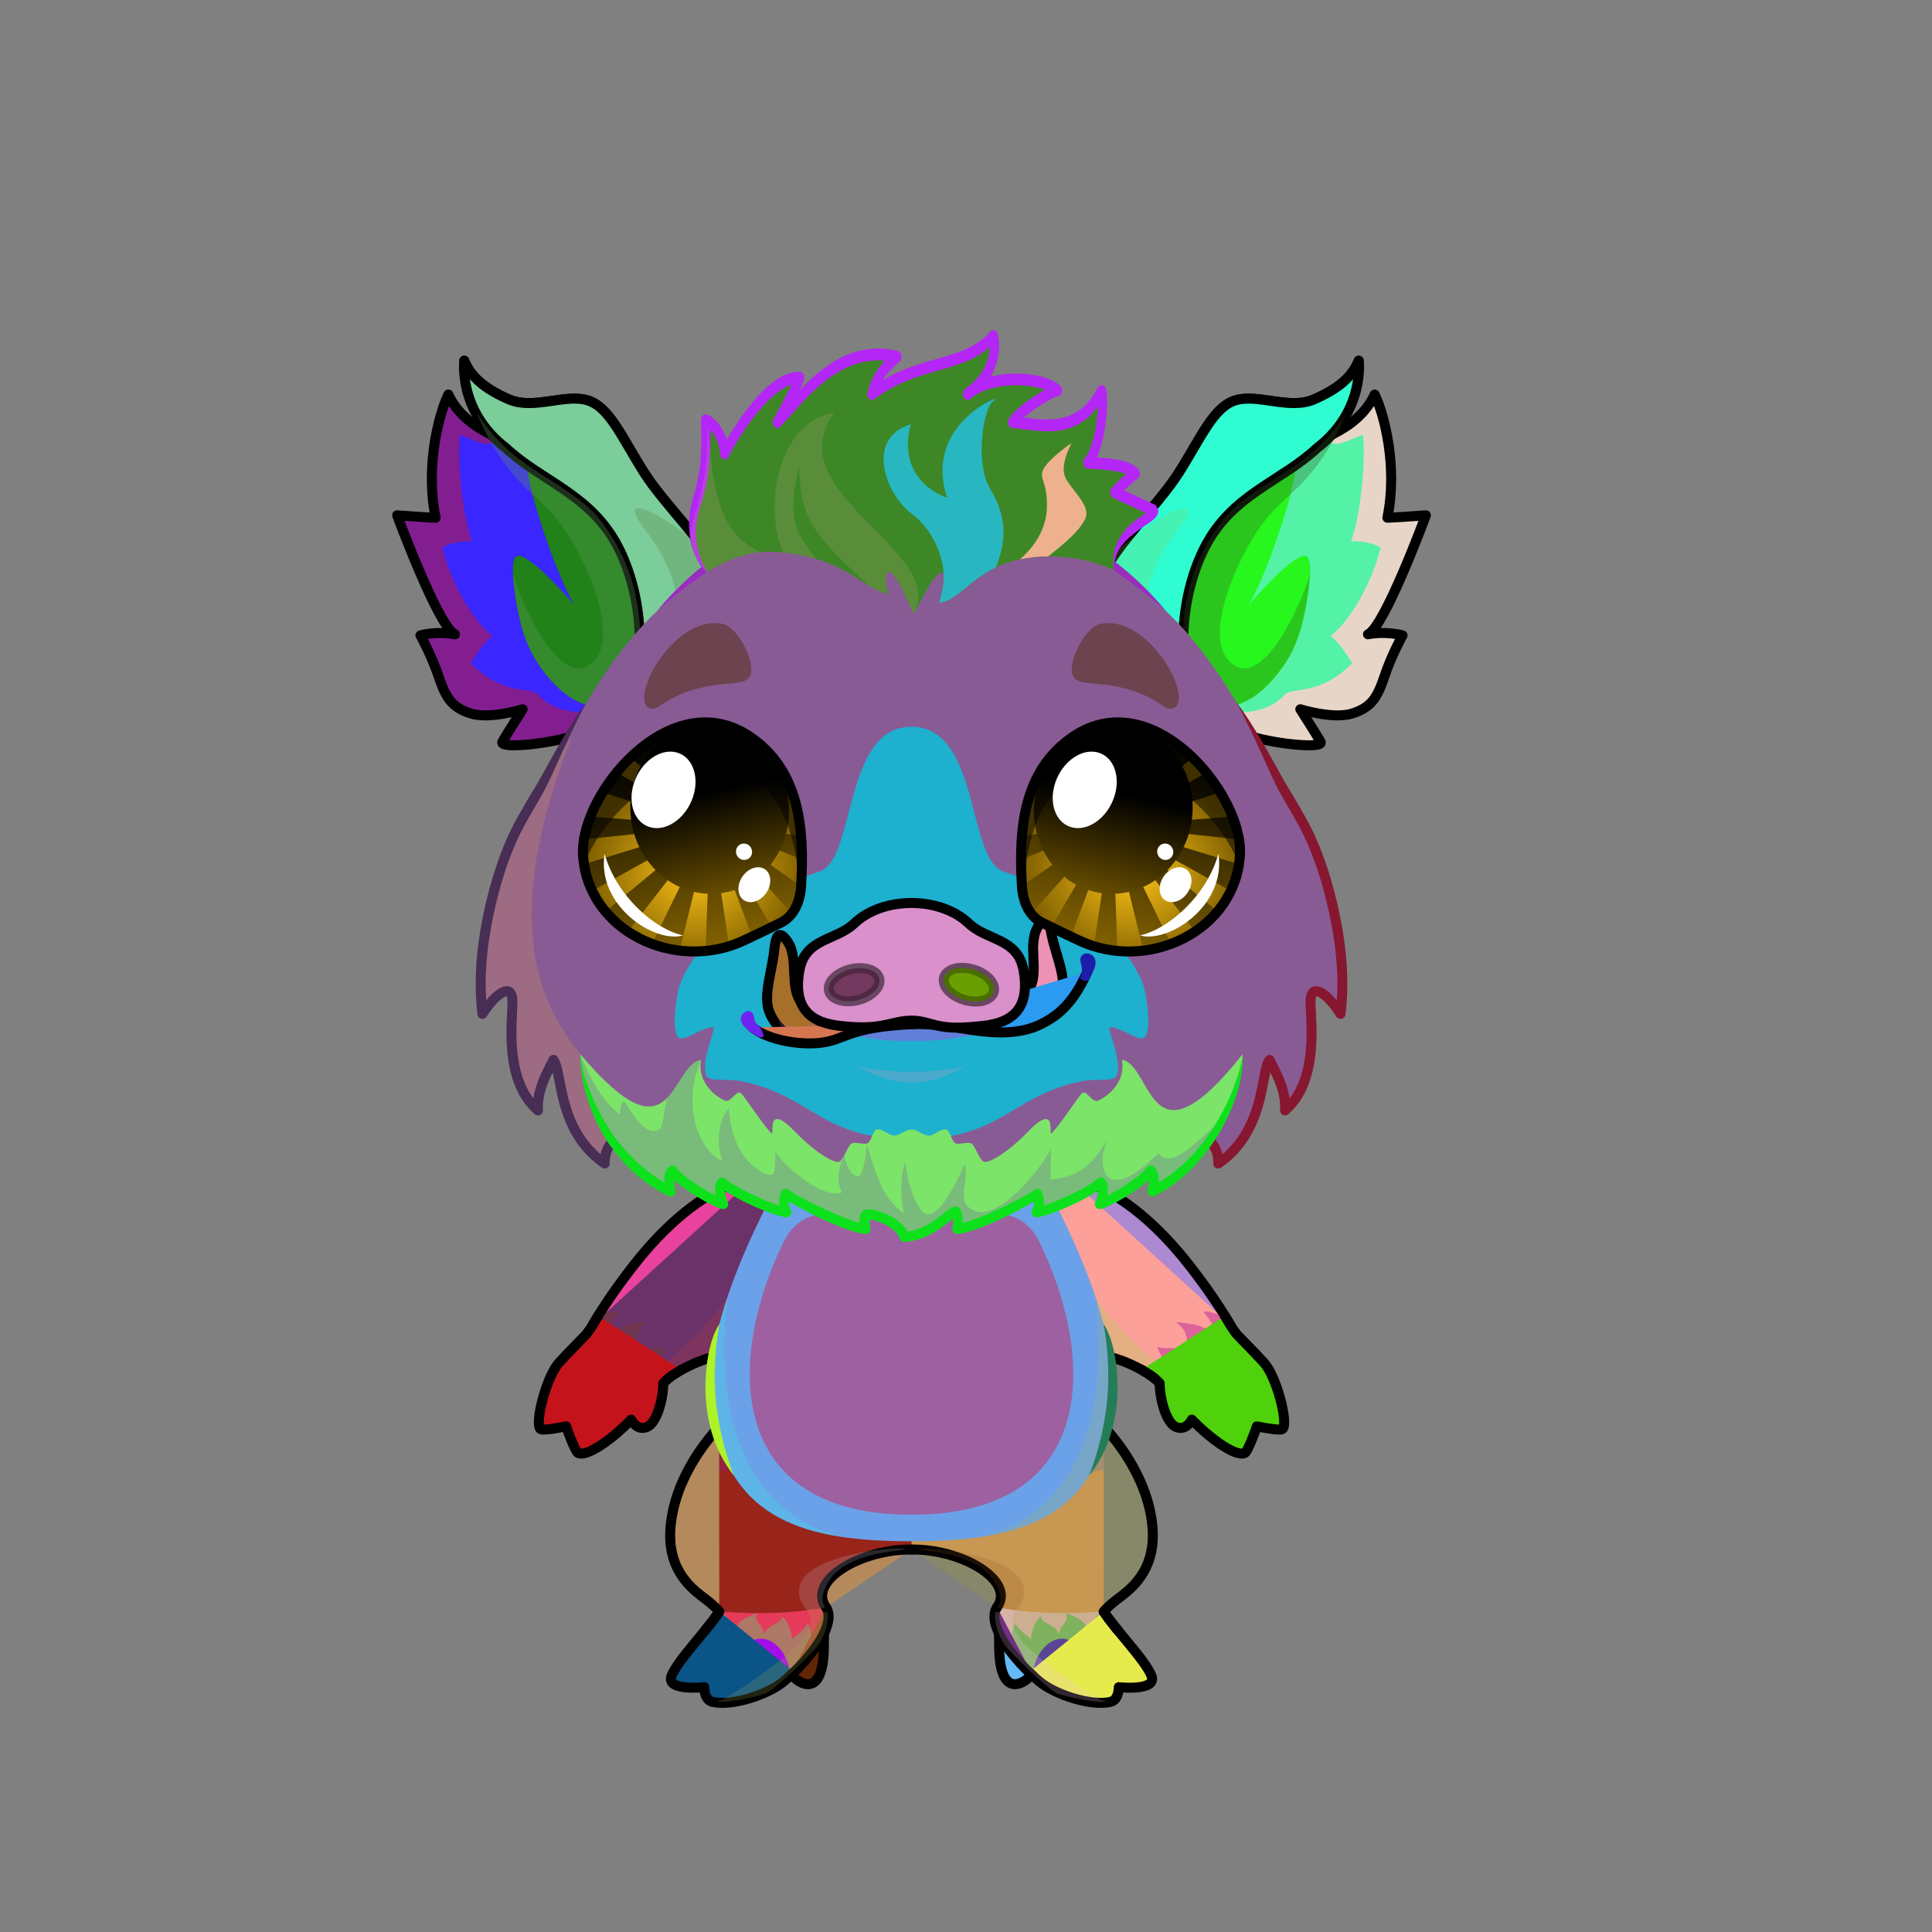 <svg xmlns="http://www.w3.org/2000/svg" xmlns:xlink="http://www.w3.org/1999/xlink" style="shape-rendering:geometricPrecision; text-rendering:geometricPrecision; image-rendering:optimizeQuality; fill-rule:evenodd; clip-rule:evenodd" version="1.1" viewBox="0 0 29000 29000" xml:space="preserve"><rect x="0" y="0" width="29000" height="29000" fill="#808080" stroke="none"/><defs><style type="text/css">.HairBack-Pig0fil0 {fill:none}
.Tail-Pig0fil0 {fill:none}
.RightFoot-Pig11fil37 {fill:#fffafb}
.RightFoot-Pig11fil51 {fill:black;fill-opacity:0.4}
.RightFoot-Pig11fil49 {fill:url(#RightFoot-Pig11id140)}
.RightFoot-Pig11fil50 {fill:url(#RightFoot-Pig11id223)}
.RightFoot-Pig11fil40 {fill:black}
.RightFoot-Pig11fil10 {fill:black;fill-opacity:0.2}
.RightFoot-Pig11fil0 {fill:none}
.RightFoot-Pig11str2 {stroke:black;stroke-width:150;stroke-linecap:round;stroke-linejoin:round}
.RightLeg-Pig0fil52 {fill:url(#RightLeg-Pig0id37)}
.RightLeg-Pig0fil10 {fill:black;fill-opacity:0.2}
.RightLeg-Pig0fil0 {fill:none}
.RightLeg-Pig0str2 {stroke:black;stroke-width:150;stroke-linecap:round;stroke-linejoin:round}
.LeftFoot-Pig11fil37 {fill:#fffafb}
.LeftFoot-Pig11fil51 {fill:black;fill-opacity:0.4}
.LeftFoot-Pig11fil60 {fill:url(#LeftFoot-Pig11id137)}
.LeftFoot-Pig11fil61 {fill:url(#LeftFoot-Pig11id221)}
.LeftFoot-Pig11fil40 {fill:black}
.LeftFoot-Pig11fil10 {fill:black;fill-opacity:0.2}
.LeftFoot-Pig11fil0 {fill:none}
.LeftFoot-Pig11str2 {stroke:black;stroke-width:150;stroke-linecap:round;stroke-linejoin:round}
.LeftLeg-Pig0fil62 {fill:url(#LeftLeg-Pig0id49)}
.LeftLeg-Pig0fil10 {fill:black;fill-opacity:0.2}
.LeftLeg-Pig0fil0 {fill:none}
.LeftLeg-Pig0str2 {stroke:black;stroke-width:150;stroke-linecap:round;stroke-linejoin:round}
.RightHand-Pig0fil68 {fill:url(#RightHand-Pig0id57)}
.RightHand-Pig0fil10 {fill:black;fill-opacity:0.2}
.RightHand-Pig0fil0 {fill:none}
.RightHand-Pig0str0 {stroke:black;stroke-width:150;stroke-linecap:round;stroke-linejoin:round}
.RightPaw-Pig10fil74 {fill:url(#RightPaw-Pig10id25)}
.RightPaw-Pig10fil51 {fill:black;fill-opacity:0.4}
.RightPaw-Pig10fil10 {fill:black;fill-opacity:0.2}
.RightPaw-Pig10fil77 {fill:url(#RightPaw-Pig10id216)}
.RightPaw-Pig10fil40 {fill:black}
.RightPaw-Pig10fil0 {fill:none}
.RightPaw-Pig10str2 {stroke:black;stroke-width:150;stroke-linecap:round;stroke-linejoin:round}
.LeftHand-Pig0fil79 {fill:url(#LeftHand-Pig0id22)}
.LeftHand-Pig0fil10 {fill:black;fill-opacity:0.2}
.LeftHand-Pig0fil0 {fill:none}
.LeftHand-Pig0str0 {stroke:black;stroke-width:150;stroke-linecap:round;stroke-linejoin:round}
.Body-Pig1fil83 {fill:url(#Body-Pig1id42)}
.Body-Pig1fil10 {fill:black;fill-opacity:0.2}
.Body-Pig1fil84 {fill:black;fill-rule:nonzero}
.Body-Pig1fil85 {fill:url(#Body-Pig1id44)}
.LeftPaw-Pig10fil91 {fill:url(#LeftPaw-Pig10id70)}
.LeftPaw-Pig10fil51 {fill:black;fill-opacity:0.4}
.LeftPaw-Pig10fil10 {fill:black;fill-opacity:0.2}
.LeftPaw-Pig10fil94 {fill:url(#LeftPaw-Pig10id212)}
.LeftPaw-Pig10fil40 {fill:black}
.LeftPaw-Pig10fil0 {fill:none}
.LeftPaw-Pig10str2 {stroke:black;stroke-width:150;stroke-linecap:round;stroke-linejoin:round}
.Ears-Pig8fil140 {fill:url(#Ears-Pig8id12)}
.Ears-Pig8fil141 {fill:url(#Ears-Pig8id55)}
.Ears-Pig8fil10 {fill:black;fill-opacity:0.2}
.Ears-Pig8fil26 {fill:black;fill-opacity:0.302}
.Ears-Pig8fil144 {fill:url(#Ears-Pig8id99)}
.Ears-Pig8fil145 {fill:url(#Ears-Pig8id82)}
.Ears-Pig8fil139 {fill:url(#Ears-Pig8id3)}
.Ears-Pig8str0 {stroke:black;stroke-width:150;stroke-linecap:round;stroke-linejoin:round}
.Ears-Pig8fil142 {fill:url(#Ears-Pig8id4)}
.Ears-Pig8fil143 {fill:url(#Ears-Pig8id79)}
.Ears-Pig8fil146 {fill:url(#Ears-Pig8id119)}
.Head-Pig6fil165 {fill:url(#Head-Pig6id36)}
.Head-Pig6fil166 {fill:url(#Head-Pig6id27)}
.Head-Pig6fil10 {fill:black;fill-opacity:0.2}
.Head-Pig6fil84 {fill:black;fill-rule:nonzero}
.Mouth-Pig11fil26 {fill:black;fill-opacity:0.302}
.Mouth-Pig11fil172 {fill:black;fill-rule:nonzero;fill-opacity:0.2}
.Mouth-Pig11fil10 {fill:black;fill-opacity:0.2}
.Mouth-Pig11fil169 {fill:black}
.Mouth-Pig11fil173 {fill:white}
.Mouth-Pig11str0 {stroke:black;stroke-width:150;stroke-linecap:round;stroke-linejoin:round}
.Mouth-Pig11fil0 {fill:none}
.EyesClosed-Pig7fil38 {fill:#875463}
.EyesClosed-Pig7fil10 {fill:black;fill-opacity:0.2}
.EyesClosed-Pig7fil84 {fill:black;fill-rule:nonzero}
.Eyes-Pig7fil197 {fill:url(#Eyes-Pig7id164)}
.Eyes-Pig7fil215 {fill:url(#Eyes-Pig7id207)}
.Eyes-Pig7fil216 {fill:url(#Eyes-Pig7id109)}
.Eyes-Pig7fil148 {fill:black;fill-opacity:0.502}
.Eyes-Pig7fil173 {fill:white}
.Eyes-Pig7fil200 {fill:url(#Eyes-Pig7id179)}
.Eyes-Pig7fil217 {fill:url(#Eyes-Pig7id208)}
.Eyes-Pig7fil218 {fill:url(#Eyes-Pig7id113)}
.Eyes-Pig7fil0 {fill:none}
.Eyes-Pig7str0 {stroke:black;stroke-width:150;stroke-linecap:round;stroke-linejoin:round}
.Moustache-Pig4fil235 {fill:url(#Moustache-Pig4id29)}
.Moustache-Pig4fil10 {fill:black;fill-opacity:0.2}
.Moustache-Pig4fil84 {fill:black;fill-rule:nonzero}
.Nose-Pig5fil243 {fill:url(#Nose-Pig5id202)}
.Nose-Pig5str0 {stroke:black;stroke-width:150;stroke-linecap:round;stroke-linejoin:round}
.Nose-Pig5fil26 {fill:black;fill-opacity:0.302}
.Nose-Pig5str3 {stroke:black;stroke-width:150;stroke-linecap:round;stroke-linejoin:round;stroke-opacity:0.302}
.Nose-Pig5fil237 {fill:none}
.Hair-Pig6fil254 {fill:url(#Hair-Pig6id14)}
.Hair-Pig6fil30 {fill:black;fill-rule:nonzero}
.Hair-Pig6fil10 {fill:black;fill-opacity:0.2}
.Hair-Pig6fil255 {fill:#454041}
</style><linearGradient gradientUnits="objectBoundingBox" id="RightFoot-Pig11id140" x1="34.562%" x2="65.436%" xlink:href="#RightFoot-Pig11id137" y1="6.631%" y2="93.369%">
  </linearGradient><linearGradient gradientUnits="objectBoundingBox" id="RightFoot-Pig11id223" x1="75.288%" x2="24.711%" xlink:href="#RightFoot-Pig11id221" y1="97.972%" y2="2.028%">
  </linearGradient><linearGradient gradientUnits="objectBoundingBox" id="RightLeg-Pig0id37" x1="50%" x2="50%" xlink:href="#RightLeg-Pig0id2" y1="100%" y2="0%">
  </linearGradient><linearGradient gradientUnits="objectBoundingBox" id="LeftFoot-Pig11id137" x1="65.438%" x2="34.564%" y1="6.631%" y2="93.369%">
   <stop offset="0" style="stop-opacity:1; stop-color:#fffafb"/>
   <stop offset="1" style="stop-opacity:1; stop-color:#e7c0cb"/>
  </linearGradient><linearGradient gradientUnits="objectBoundingBox" id="LeftFoot-Pig11id221" x1="24.712%" x2="75.289%" y1="97.972%" y2="2.028%">
   <stop offset="0" style="stop-opacity:1; stop-color:#fffafb"/>
   <stop offset="0.231" style="stop-opacity:1; stop-color:#fffafb"/>
   <stop offset="0.851" style="stop-opacity:1; stop-color:#e7c0cb"/>
   <stop offset="1" style="stop-opacity:1; stop-color:#e7c0cb"/>
  </linearGradient><linearGradient gradientUnits="objectBoundingBox" id="LeftLeg-Pig0id49" x1="50%" x2="50%" xlink:href="#LeftLeg-Pig0id2" y1="100%" y2="0%">
  </linearGradient><linearGradient gradientUnits="objectBoundingBox" id="RightHand-Pig0id57" x1="30.124%" x2="69.876%" xlink:href="#RightHand-Pig0id22" y1="2.322%" y2="97.678%">
  </linearGradient><linearGradient gradientUnits="objectBoundingBox" id="RightPaw-Pig10id25" x1="81.883%" x2="18.117%" y1="89.198%" y2="10.802%">
   <stop offset="0" style="stop-opacity:1; stop-color:#c297a3"/>
   <stop offset="0.62" style="stop-opacity:1; stop-color:#e7c0cb"/>
   <stop offset="1" style="stop-opacity:1; stop-color:#e7c0cb"/>
  </linearGradient><linearGradient gradientUnits="objectBoundingBox" id="RightPaw-Pig10id216" x1="28.208%" x2="71.792%" xlink:href="#RightPaw-Pig10id5" y1="1.784%" y2="98.216%">
  </linearGradient><linearGradient gradientUnits="objectBoundingBox" id="LeftHand-Pig0id22" x1="69.876%" x2="30.124%" y1="2.322%" y2="97.678%">
   <stop offset="0" style="stop-opacity:1; stop-color:#c297a3"/>
   <stop offset="0.02" style="stop-opacity:1; stop-color:#c297a3"/>
   <stop offset="0.922" style="stop-opacity:1; stop-color:#e7c0cb"/>
   <stop offset="1" style="stop-opacity:1; stop-color:#e7c0cb"/>
  </linearGradient><linearGradient gradientUnits="objectBoundingBox" id="Body-Pig1id42" x1="50%" x2="50%" y1="0%" y2="100%">
   <stop offset="0" style="stop-opacity:1; stop-color:#c297a3"/>
   <stop offset="0.031" style="stop-opacity:1; stop-color:#c297a3"/>
   <stop offset="0.529" style="stop-opacity:1; stop-color:#e7c0cb"/>
   <stop offset="1" style="stop-opacity:1; stop-color:#fffafb"/>
  </linearGradient><linearGradient gradientUnits="userSpaceOnUse" id="Body-Pig1id44" x1="13681.9" x2="13681.9" xlink:href="#Body-Pig1id30" y1="22736.8" y2="18207.8">
  </linearGradient><linearGradient gradientUnits="objectBoundingBox" id="LeftPaw-Pig10id70" x1="18.117%" x2="81.883%" xlink:href="#LeftPaw-Pig10id25" y1="89.198%" y2="10.802%">
  </linearGradient><linearGradient gradientUnits="objectBoundingBox" id="LeftPaw-Pig10id212" x1="71.792%" x2="28.208%" xlink:href="#LeftPaw-Pig10id5" y1="1.784%" y2="98.216%">
  </linearGradient><linearGradient gradientUnits="userSpaceOnUse" id="Ears-Pig8id12" x1="18529.9" x2="19912.2" xlink:href="#Ears-Pig8id5" y1="10369.5" y2="6115.26">
  </linearGradient><linearGradient gradientUnits="userSpaceOnUse" id="Ears-Pig8id55" x1="18019.8" x2="19393.5" xlink:href="#Ears-Pig8id0" y1="10169.6" y2="7223.47">
  </linearGradient><linearGradient gradientUnits="userSpaceOnUse" id="Ears-Pig8id99" x1="8801.51" x2="7484.15" xlink:href="#Ears-Pig8id5" y1="10390.7" y2="6094.13">
  </linearGradient><linearGradient gradientUnits="userSpaceOnUse" id="Ears-Pig8id82" x1="9312.77" x2="8001.72" xlink:href="#Ears-Pig8id0" y1="10186.2" y2="7206.82">
  </linearGradient><linearGradient gradientUnits="userSpaceOnUse" id="Ears-Pig8id3" x1="18922.8" x2="18922.8" y1="11187.2" y2="5413.87">
   <stop offset="0" style="stop-opacity:1; stop-color:#c297a3"/>
   <stop offset="0.388" style="stop-opacity:1; stop-color:#e7c0cb"/>
   <stop offset="1" style="stop-opacity:1; stop-color:#fffafb"/>
  </linearGradient><linearGradient gradientUnits="userSpaceOnUse" id="Ears-Pig8id4" x1="18422.2" x2="18422.2" y1="11201" y2="5413.86">
   <stop offset="0" style="stop-opacity:1; stop-color:#e7c0cb"/>
   <stop offset="1" style="stop-opacity:1; stop-color:#875463"/>
  </linearGradient><linearGradient gradientUnits="userSpaceOnUse" id="Ears-Pig8id79" x1="8441.13" x2="8441.13" xlink:href="#Ears-Pig8id3" y1="11187.2" y2="5413.87">
  </linearGradient><linearGradient gradientUnits="userSpaceOnUse" id="Ears-Pig8id119" x1="8941.69" x2="8941.69" xlink:href="#Ears-Pig8id4" y1="11201" y2="5413.86">
  </linearGradient><linearGradient gradientUnits="objectBoundingBox" id="Head-Pig6id36" x1="50%" x2="50%" xlink:href="#Head-Pig6id3" y1="100%" y2="9.57532e-005%">
  </linearGradient><linearGradient gradientUnits="userSpaceOnUse" id="Head-Pig6id27" x1="13681.9" x2="13681.9" xlink:href="#Head-Pig6id5" y1="17101.2" y2="10908.6">
  </linearGradient><linearGradient gradientUnits="objectBoundingBox" id="Eyes-Pig7id164" x1="38.811%" x2="61.189%" xlink:href="#Eyes-Pig7id148" y1="96.645%" y2="3.355%">
  </linearGradient><radialGradient cx="16987.8" cy="13055.3" fx="16987.8" fy="13055.3" gradientTransform="matrix(-1.02 -0 -0 0.932 34322 881)" gradientUnits="userSpaceOnUse" id="Eyes-Pig7id207" r="1595.63" xlink:href="#Eyes-Pig7id205">
  </radialGradient><linearGradient gradientUnits="userSpaceOnUse" id="Eyes-Pig7id109" x1="17002.3" x2="16419.5" xlink:href="#Eyes-Pig7id45" y1="10915.2" y2="13382.1">
  </linearGradient><linearGradient gradientUnits="objectBoundingBox" id="Eyes-Pig7id179" x1="61.415%" x2="38.585%" xlink:href="#Eyes-Pig7id148" y1="96.434%" y2="3.567%">
  </linearGradient><radialGradient cx="10441.2" cy="13055.3" fx="10441.2" fy="13055.3" gradientTransform="matrix(1.02 -0 -0 0.932 -213 881)" gradientUnits="userSpaceOnUse" id="Eyes-Pig7id208" r="1595.63" xlink:href="#Eyes-Pig7id205">
  </radialGradient><linearGradient gradientUnits="userSpaceOnUse" id="Eyes-Pig7id113" x1="10361.6" x2="10944.4" xlink:href="#Eyes-Pig7id45" y1="10915.2" y2="13382.1">
  </linearGradient><linearGradient gradientUnits="userSpaceOnUse" id="Moustache-Pig4id29" x1="13681.9" x2="13681.9" y1="18565.5" y2="15823.4">
   <stop offset="0" style="stop-opacity:1; stop-color:#2b2425"/>
   <stop offset="0.8" style="stop-opacity:1; stop-color:#454041"/>
   <stop offset="1" style="stop-opacity:1; stop-color:#454041"/>
  </linearGradient><linearGradient gradientUnits="userSpaceOnUse" id="Nose-Pig5id202" x1="13681.9" x2="13681.9" xlink:href="#Nose-Pig5id151" y1="13554.2" y2="15425.4">
  </linearGradient><linearGradient gradientUnits="userSpaceOnUse" id="Hair-Pig6id14" x1="11906.6" x2="15774.6" xlink:href="#Hair-Pig6id7" y1="9095.76" y2="5227.8">
  </linearGradient><linearGradient gradientUnits="objectBoundingBox" id="RightFoot-Pig11id137" x1="65.438%" x2="34.564%" y1="6.631%" y2="93.369%">
   <stop offset="0" style="stop-opacity:1; stop-color:#fffafb"/>
   <stop offset="1" style="stop-opacity:1; stop-color:#e7c0cb"/>
  </linearGradient><linearGradient gradientUnits="objectBoundingBox" id="RightFoot-Pig11id221" x1="24.712%" x2="75.289%" y1="97.972%" y2="2.028%">
   <stop offset="0" style="stop-opacity:1; stop-color:#fffafb"/>
   <stop offset="0.231" style="stop-opacity:1; stop-color:#fffafb"/>
   <stop offset="0.851" style="stop-opacity:1; stop-color:#e7c0cb"/>
   <stop offset="1" style="stop-opacity:1; stop-color:#e7c0cb"/>
  </linearGradient><linearGradient gradientUnits="userSpaceOnUse" id="RightLeg-Pig0id2" x1="11782.6" x2="11782.6" y1="24212.9" y2="21311.8">
   <stop offset="0" style="stop-opacity:1; stop-color:#fffafb"/>
   <stop offset="0.388" style="stop-opacity:1; stop-color:#fffafb"/>
   <stop offset="1" style="stop-opacity:1; stop-color:#e7c0cb"/>
  </linearGradient><linearGradient gradientUnits="userSpaceOnUse" id="LeftLeg-Pig0id2" x1="11782.6" x2="11782.6" y1="24212.9" y2="21311.8">
   <stop offset="0" style="stop-opacity:1; stop-color:#fffafb"/>
   <stop offset="0.388" style="stop-opacity:1; stop-color:#fffafb"/>
   <stop offset="1" style="stop-opacity:1; stop-color:#e7c0cb"/>
  </linearGradient><linearGradient gradientUnits="objectBoundingBox" id="RightHand-Pig0id22" x1="69.876%" x2="30.124%" y1="2.322%" y2="97.678%">
   <stop offset="0" style="stop-opacity:1; stop-color:#c297a3"/>
   <stop offset="0.02" style="stop-opacity:1; stop-color:#c297a3"/>
   <stop offset="0.922" style="stop-opacity:1; stop-color:#e7c0cb"/>
   <stop offset="1" style="stop-opacity:1; stop-color:#e7c0cb"/>
  </linearGradient><linearGradient gradientUnits="userSpaceOnUse" id="RightPaw-Pig10id5" x1="18537.4" x2="18537.4" y1="11625" y2="5118.17">
   <stop offset="0" style="stop-opacity:1; stop-color:#875463"/>
   <stop offset="1" style="stop-opacity:1; stop-color:#e7c0cb"/>
  </linearGradient><linearGradient gradientUnits="userSpaceOnUse" id="Body-Pig1id30" x1="13681.9" x2="13681.9" y1="9565.57" y2="17278">
   <stop offset="0" style="stop-opacity:1; stop-color:#fcfeff"/>
   <stop offset="0.659" style="stop-opacity:1; stop-color:#fcfeff"/>
   <stop offset="1" style="stop-opacity:1; stop-color:#e4edf2"/>
  </linearGradient><linearGradient gradientUnits="objectBoundingBox" id="LeftPaw-Pig10id25" x1="81.883%" x2="18.117%" y1="89.198%" y2="10.802%">
   <stop offset="0" style="stop-opacity:1; stop-color:#c297a3"/>
   <stop offset="0.62" style="stop-opacity:1; stop-color:#e7c0cb"/>
   <stop offset="1" style="stop-opacity:1; stop-color:#e7c0cb"/>
  </linearGradient><linearGradient gradientUnits="userSpaceOnUse" id="LeftPaw-Pig10id5" x1="18537.4" x2="18537.4" y1="11625" y2="5118.17">
   <stop offset="0" style="stop-opacity:1; stop-color:#875463"/>
   <stop offset="1" style="stop-opacity:1; stop-color:#e7c0cb"/>
  </linearGradient><linearGradient gradientUnits="userSpaceOnUse" id="Ears-Pig8id5" x1="18537.4" x2="18537.4" y1="11625" y2="5118.17">
   <stop offset="0" style="stop-opacity:1; stop-color:#875463"/>
   <stop offset="1" style="stop-opacity:1; stop-color:#e7c0cb"/>
  </linearGradient><linearGradient gradientUnits="userSpaceOnUse" id="Ears-Pig8id0" x1="16257.8" x2="16257.8" y1="21560.3" y2="23683.4">
   <stop offset="0" style="stop-opacity:1; stop-color:#875463"/>
   <stop offset="1" style="stop-opacity:1; stop-color:#ad7d8b"/>
  </linearGradient><linearGradient gradientUnits="userSpaceOnUse" id="Head-Pig6id3" x1="18922.8" x2="18922.8" y1="11187.2" y2="5413.87">
   <stop offset="0" style="stop-opacity:1; stop-color:#c297a3"/>
   <stop offset="0.388" style="stop-opacity:1; stop-color:#e7c0cb"/>
   <stop offset="1" style="stop-opacity:1; stop-color:#fffafb"/>
  </linearGradient><linearGradient gradientUnits="userSpaceOnUse" id="Head-Pig6id5" x1="18537.4" x2="18537.4" y1="11625" y2="5118.17">
   <stop offset="0" style="stop-opacity:1; stop-color:#875463"/>
   <stop offset="1" style="stop-opacity:1; stop-color:#e7c0cb"/>
  </linearGradient><linearGradient gradientUnits="userSpaceOnUse" id="Eyes-Pig7id148" x1="16641" x2="17334.4" y1="14255.9" y2="11076.2">
   <stop offset="0" style="stop-opacity:1; stop-color:#806000"/>
   <stop offset="1" style="stop-opacity:1; stop-color:black"/>
  </linearGradient><radialGradient cx="10603.5" cy="12833.7" fx="10603.5" fy="12833.7" gradientTransform="matrix(-0.88 -0 -0 1 19934 0)" gradientUnits="userSpaceOnUse" id="Eyes-Pig7id205" r="1364.99">
   <stop offset="0" style="stop-opacity:1; stop-color:#ffc419"/>
   <stop offset="1" style="stop-opacity:1; stop-color:#806000"/>
  </radialGradient><linearGradient gradientUnits="userSpaceOnUse" id="Eyes-Pig7id45" x1="16680.3" x2="16680.3" y1="11243.5" y2="13543.4">
   <stop offset="0" style="stop-opacity:1; stop-color:black"/>
   <stop offset="0.4" style="stop-opacity:1; stop-color:black"/>
   <stop offset="1" style="stop-opacity:1; stop-color:#664c00"/>
  </linearGradient><linearGradient gradientUnits="userSpaceOnUse" id="Nose-Pig5id151" x1="13681.9" x2="13681.9" y1="13554.2" y2="15469.2">
   <stop offset="0" style="stop-opacity:1; stop-color:#FFCCCC"/>
   <stop offset="1" style="stop-opacity:1; stop-color:#DB9092"/>
  </linearGradient><linearGradient gradientUnits="userSpaceOnUse" id="Hair-Pig6id7" x1="17165.3" x2="17165.3" y1="19960.9" y2="12270.8">
   <stop offset="0" style="stop-opacity:1; stop-color:#2b2425"/>
   <stop offset="1" style="stop-opacity:1; stop-color:#454041"/>
  </linearGradient></defs><g id="HairBack-Pig0">
 <animateTransform additive="sum" attributeName="transform" dur="10" repeatCount="indefinite" type="translate" values="0;0 200;0;0 200;0;0 200;0;0 200;0"/>
  <rect class="HairBack-Pig0fil0" height="890" width="890" x="13237" y="6590"/>
  <rect class="HairBack-Pig0fil0" height="890" width="890" x="13237" y="6590"/>
 </g><g id="Tail-Pig0">
  <rect class="Tail-Pig0fil0" height="900" width="900" x="13232" y="22153"/>
 </g><g id="RightFoot-Pig11">
  <path class="RightFoot-Pig11fil37" d="M16559 24190c54,65 143,233 173,292 63,268 -151,365 -297,365 -143,0 -686,-98 -894,289 -330,-192 -541,-572 -540,-565 -22,-43 -41,-85 -54,-126 -58,-176 -10,-247 31,-317 479,-107 1078,-83 1581,62z" style="fill:#ccaf91"/>
  <path class="RightFoot-Pig11fil51" d="M16379 24509c-102,-83 -47,-187 -378,-291 56,135 -98,169 -103,310 -77,-168 -271,-149 -273,-265 -88,64 -148,220 -148,347 -61,-70 -217,-166 -234,-246 -87,138 -61,367 -21,477 -1,-7 -11,103 319,295 -31,-82 100,-461 385,-504 199,-30 402,215 509,215 95,0 -8,-275 47,-353 50,-73 182,-37 250,-12 -29,-56 -62,-69 -93,-148 -38,-54 -20,-132 -138,-144 -22,95 -130,112 -122,319z" style="fill:#0bb712"/>
  <path class="RightFoot-Pig11fil49" d="M15011 24496c-3,101 -14,73 -14,176 -5,821 346,600 430,523 11,-11 59,-71 57,-73 -109,-146 -274,-300 -473,-626z" style="fill:#f14b7b"/>
  <path class="RightFoot-Pig11fil0 RightFoot-Pig11str2" d="M14995 24537c1,45 2,90 2,135 -5,821 346,600 430,523 4,-4 19,-23 37,-48" style="fill:#64baf7"/>
  <path class="RightFoot-Pig11fil50" d="M16755 24466c0,0 -224,-105 -293,-5 -54,78 49,353 -47,353 -106,0 -310,-245 -509,-215 -288,43 -418,429 -385,506 36,82 344,409 764,435 419,26 490,-14 487,-39 -3,-24 42,-150 42,-150 0,0 458,-59 491,-95 100,-109 -467,-691 -550,-790z" style="fill:#594495"/>
  <polygon class="RightFoot-Pig11fil40" points="16740,25393 16571,24994 16934,25330 "/>
  <path class="RightFoot-Pig11fil0 RightFoot-Pig11str2" d="M16567 24189c147,241 633,739 718,969 84,231 -492,167 -492,167 0,0 5,189 -122,220 -281,70 -831,-103 -1075,-309 -49,-41 -100,-87 -150,-135" style="fill:#e5eb4c"/>
  <path class="RightFoot-Pig11fil0 RightFoot-Pig11str2" d="M16567 24189c45,73 121,170 208,277m-1262 697c-342,-311 -707,-789 -548,-1037" style="fill:#51096a"/>
  <path class="RightFoot-Pig11fil10" d="M15252 24171c-250,336 427,769 691,965 282,210 555,378 651,406 -46,23 -445,-31 -727,-123 -179,-96 -710,-617 -803,-752 -94,-163 -147,-331 -119,-480 10,-21 22,-40 33,-59 85,-7 193,-3 274,43z" style="fill:#fbc5f6"/>
 </g><g id="LeftFoot-Pig11">
  <path class="LeftFoot-Pig11fil37" d="M10805 24190c-54,65 -143,233 -174,292 -62,268 152,365 298,365 143,0 685,-98 894,289 330,-192 541,-572 540,-565 22,-43 40,-85 54,-126 58,-176 10,-247 -31,-317 -480,-107 -1078,-83 -1581,62z" style="fill:#e53a59"/>
  <path class="LeftFoot-Pig11fil51" d="M10985 24509c102,-83 46,-187 377,-291 -55,135 99,169 104,310 77,-168 271,-149 273,-265 88,64 147,220 148,347 61,-70 217,-166 234,-246 87,138 61,367 21,477 1,-7 11,103 -319,295 31,-82 -100,-461 -385,-504 -199,-30 -403,215 -509,215 -96,0 7,-275 -47,-353 -50,-73 -182,-37 -251,-12 29,-56 63,-69 94,-148 38,-54 19,-132 137,-144 23,95 131,112 123,319z" style="fill:#5bd478"/>
  <path class="LeftFoot-Pig11fil60" d="M12353 24496c3,101 14,73 14,176 5,821 -346,600 -430,523 -12,-11 -59,-71 -57,-73 109,-146 274,-300 473,-626z" style="fill:#a728c4"/>
  <path class="LeftFoot-Pig11fil0 LeftFoot-Pig11str2" d="M12369 24537c-1,45 -2,90 -2,135 5,821 -346,600 -430,523 -4,-4 -19,-23 -37,-48" style="fill:#622505"/>
  <path class="LeftFoot-Pig11fil61" d="M10608 24466c0,0 225,-105 294,-5 54,78 -49,353 47,353 106,0 309,-245 509,-215 288,43 418,429 384,506 -35,82 -343,409 -763,435 -419,26 -490,-14 -487,-39 3,-24 -42,-150 -42,-150 0,0 -458,-59 -491,-95 -101,-109 467,-691 549,-790z" style="fill:#a40ee9"/>
  <polygon class="LeftFoot-Pig11fil40" points="10624,25393 10793,24994 10430,25330 "/>
  <path class="LeftFoot-Pig11fil0 LeftFoot-Pig11str2" d="M10797 24189c-147,241 -633,739 -718,969 -85,231 492,167 492,167 0,0 -5,189 122,220 281,70 831,-103 1075,-309 49,-41 99,-87 150,-135" style="fill:#0a5488"/>
  <path class="LeftFoot-Pig11fil0 LeftFoot-Pig11str2" d="M10797 24189c-45,73 -121,170 -208,277m1262 697c341,-311 707,-789 548,-1037" style="fill:#a94f33"/>
  <path class="LeftFoot-Pig11fil10" d="M12112 24171c250,336 -428,769 -691,965 -282,210 -555,378 -651,406 45,23 444,-31 727,-123 179,-96 710,-617 803,-752 94,-163 147,-331 119,-480 -10,-21 -22,-40 -33,-59 -85,-7 -193,-3 -274,43z" style="fill:#acb150"/>
 </g><g id="RightLeg-Pig0">
  <path class="RightLeg-Pig0fil52" d="M16570 21416c0,0 1181,1189 570,2176 -128,221 -511,470 -581,598 -599,44 -1104,27 -1581,-62 45,-78 82,-155 -44,-376 -113,-198 -400,-446 -1252,-493 0,-147 0,-280 0,-522 373,-788 1598,-1745 2888,-1321z" style="fill:#c89751"/>
  <path class="RightLeg-Pig0fil10" d="M17192 23421c67,-141 106,-290 107,-439 2,-734 -540,-1374 -869,-1659l-157 688c26,45 52,90 79,136 387,-391 947,832 840,1274z" style="fill:#0874d4"/>
  <path class="RightLeg-Pig0fil0 RightLeg-Pig0str2" d="M16570 21416c303,324 585,778 689,1246 115,521 25,950 -408,1282 -95,72 -194,144 -284,245m-1602 -63c284,-396 -518,-875 -1283,-867" style="fill:#878769"/>
  <path class="RightLeg-Pig0fil10" d="M13760 23246c341,-28 1532,124 1607,584 27,166 -52,256 -115,341 -93,-12 -184,-26 -274,-43 40,-70 74,-140 -11,-313 -8,-22 -19,-42 -33,-62l0 -1c-104,-182 -357,-408 -1066,-479 -35,-9 -71,-18 -108,-27z" style="fill:#8c5021"/>
 </g><g id="LeftLeg-Pig0">
  <path class="LeftLeg-Pig0fil62" d="M10794 21416c0,0 -1181,1189 -570,2176 128,221 511,470 581,598 599,44 1104,27 1581,-62 -45,-78 -82,-155 44,-376 113,-198 400,-446 1252,-493 0,-147 0,-280 0,-522 -373,-788 -1598,-1745 -2888,-1321z" style="fill:#98241a"/>
  <path class="LeftLeg-Pig0fil10" d="M10172 23421c-67,-141 -106,-290 -107,-439 -2,-734 540,-1374 869,-1659l157 688c-26,45 -53,90 -79,136 -388,-391 -947,832 -840,1274z" style="fill:#8d1ce5"/>
  <path class="LeftLeg-Pig0fil0 LeftLeg-Pig0str2" d="M10794 21416c-303,324 -586,778 -689,1246 -115,521 -25,950 408,1282 95,72 193,144 284,245m1602 -63c-284,-396 517,-875 1283,-867" style="fill:#b48a5c"/>
  <path class="LeftLeg-Pig0fil10" d="M13604 23246c-341,-28 -1532,124 -1607,584 -27,166 52,256 115,341 93,-12 184,-26 274,-43 -40,-70 -74,-140 11,-313 8,-22 19,-42 33,-62l0 -1c104,-182 357,-408 1066,-479 35,-9 71,-18 108,-27z" style="fill:#d0c5e0"/>
 </g><g id="RightHand-Pig0">
 <animateTransform additive="sum" attributeName="transform" dur="10" repeatCount="indefinite" type="translate" values="0;0 200;0;0 200;0;0 200;0;0 200;0"/>
  <path class="RightHand-Pig0fil68" d="M16231 17709c1005,345 1816,1398 2255,2162 -88,184 -847,720 -1129,836 -543,-402 -1045,-430 -1469,-362 -742,120 -1353,-1920 -931,-2545 422,-21 934,-40 1274,-91z" style="fill:#fda099"/>
  <path class="RightHand-Pig0fil10" d="M17342 20696c-537,-391 -1034,-418 -1454,-351 -171,28 -335,-59 -481,-217 -325,-472 753,-1098 1039,-656 258,399 723,837 1098,1116 3,2 22,18 34,27l-219 113c-8,-18 -14,-30 -17,-32z" style="fill:#82ef2c"/>
  <path class="RightHand-Pig0fil0 RightHand-Pig0str0" d="M16477 20333c179,24 366,81 561,178 100,50 205,104 305,189m1121 -817c-161,-280 -388,-607 -632,-916 -422,-534 -963,-1039 -1601,-1258 -90,-31 -172,-59 -246,-84" style="fill:#ad89d1"/>
 </g><g id="LeftHand-Pig0">
 <animateTransform additive="sum" attributeName="transform" dur="10" repeatCount="indefinite" type="translate" values="0;0 200;0;0 200;0;0 200;0;0 200;0"/>
  <path class="LeftHand-Pig0fil79" d="M11133 17709c-1005,345 -1817,1398 -2255,2162 88,184 847,720 1128,836 544,-402 1046,-430 1470,-362 742,120 1352,-1920 931,-2545 -422,-21 -934,-40 -1274,-91z" style="fill:#6b326a"/>
  <path class="LeftHand-Pig0fil10" d="M10022 20696c537,-391 1034,-418 1454,-351 171,28 335,-59 481,-217 325,-472 -753,-1098 -1039,-656 -258,399 -723,837 -1098,1116 -3,2 -22,18 -34,27l219 113c8,-18 14,-30 17,-32z" style="fill:#c43d31"/>
  <path class="LeftHand-Pig0fil0 LeftHand-Pig0str0" d="M10887 20333c-179,24 -366,81 -561,178 -100,50 -205,104 -305,189m-1121 -817c161,-280 388,-607 632,-916 422,-534 963,-1039 1601,-1258 90,-31 171,-59 246,-84" style="fill:#e9429c"/>
 </g><g id="Body-Pig1">
 <animateTransform additive="sum" attributeName="transform" dur="10" repeatCount="indefinite" type="translate" values="0;0 200;0;0 200;0;0 200;0;0 200;0"/>
  <path class="Body-Pig1fil83" d="M13682 23135c-1548,0 -2752,-291 -2993,-1956 -147,-1014 391,-2287 991,-3420 634,80 1289,123 2002,142 713,-19 1367,-62 2002,-142 600,1133 1137,2406 991,3420 -242,1665 -1445,1956 -2993,1956z" style="fill:#6ba1e8"/>
  <path class="Body-Pig1fil10" d="M12621 23067c-1016,-156 -1749,-629 -1932,-1888 -75,-519 29,-1106 229,-1707 -223,2001 402,3257 1703,3595z" style="fill:#2afbe2"/>
  <path class="Body-Pig1fil84" d="M11012 22144c-250,-321 -348,-641 -397,-954 -59,-377 -24,-998 184,-1320 -78,421 -93,905 -36,1298 50,341 104,572 249,976z" style="fill:#acf328"/>
  <path class="Body-Pig1fil10" d="M14743 23067c1016,-156 1749,-629 1932,-1888 75,-519 -29,-1106 -229,-1707 223,2001 -402,3257 -1703,3595z" style="fill:#acbc4f"/>
  <path class="Body-Pig1fil84" d="M16352 22144c250,-321 347,-641 397,-954 59,-377 24,-998 -184,-1320 78,421 93,905 36,1298 -50,341 -104,572 -249,976z" style="fill:#247d59"/>
  <path class="Body-Pig1fil85" d="M13682 18283c-887,0 -1587,-322 -1922,364 -851,1742 -881,4090 1922,4090 2803,0 2773,-2348 1922,-4090 -336,-686 -1035,-364 -1922,-364z" style="fill:#9d61a1"/>
 </g><g id="RightPaw-Pig10">
 <animateTransform additive="sum" attributeName="transform" dur="10" repeatCount="indefinite" type="translate" values="0;0 200;0;0 200;0;0 200;0;0 200;0"/>
  <path class="RightPaw-Pig10fil74" d="M18486 19871c155,269 247,281 434,498 211,244 446,948 341,1067 -34,39 -389,8 -389,8 -15,58 -145,373 -188,392 -161,73 -598,-324 -814,-554 -63,111 -195,178 -216,147 -79,-27 -146,-195 -211,-374 -34,-92 -45,-318 -86,-348 139,-387 621,-775 1129,-836z" style="fill:#99e74c"/>
  <path class="RightPaw-Pig10fil51" d="M18063 19685c64,96 204,233 173,396 -121,-193 -339,-214 -585,-235 238,177 108,282 254,484 -200,-157 -432,-58 -531,-118 16,106 146,295 254,363 -96,58 -223,-45 -463,-38 162,64 47,59 219,189 25,86 -26,97 59,329 65,179 132,347 211,374 21,31 153,-36 216,-147 216,230 653,627 814,554 43,-19 173,-334 188,-392 0,0 355,31 389,-8 105,-119 -130,-823 -341,-1067 -248,-288 -190,-203 -432,-495 -83,-100 -255,-190 -425,-189z" style="fill:#a7079c"/>
  <path class="RightPaw-Pig10fil10" d="M17452 20518c31,24 62,48 92,70 4,3 39,31 43,34 13,14 26,28 39,43 79,93 97,228 104,283 2,13 3,21 4,24 -2,92 -166,169 -227,208 0,-8 -67,-223 -116,-364 0,-31 3,-54 -7,-90 -9,-6 -18,-13 -27,-19 23,-64 55,-127 95,-189z" style="fill:#e7da26"/>
  <path class="RightPaw-Pig10fil77" d="M18910 20358c-402,-76 -337,407 -242,635 -239,-309 -538,-414 -692,-297 -104,79 -113,131 -203,226 -99,104 -339,-108 -394,-184 -18,147 139,645 275,691 21,31 153,-36 216,-147 216,230 653,627 814,554 43,-19 173,-334 188,-392 0,0 355,31 389,-8 109,-123 -135,-862 -351,-1078z" style="fill:#ee8f0b"/>
  <path class="RightPaw-Pig10fil10" d="M18804 21498c-67,307 -352,47 -875,-255 4,66 -100,45 -131,-12 -41,-92 -52,-190 -68,-283 -88,22 -225,-79 -303,-156 -5,-5 -11,-11 -16,-16 49,174 144,541 243,653 90,2 173,-73 216,-147 195,208 586,566 808,522 90,-18 70,-138 126,-306z" style="fill:#a250c5"/>
  <polygon class="RightPaw-Pig10fil40" points="18796,21484 18678,21021 18973,21393 "/>
  <path class="RightPaw-Pig10fil0 RightPaw-Pig10str2" d="M17136 20561c121,75 170,94 271,202 1,149 38,330 93,461 54,128 115,197 196,208 55,8 128,-6 194,-123 208,221 642,571 796,501 41,-19 164,-344 179,-400 0,0 356,75 389,38 86,-99 -94,-785 -280,-992 -109,-122 -404,-420 -409,-427 -68,-85 -123,-182 -179,-276" style="fill:#4fd20b"/>
 </g><g id="LeftPaw-Pig10">
 <animateTransform additive="sum" attributeName="transform" dur="10" repeatCount="indefinite" type="translate" values="0;0 200;0;0 200;0;0 200;0;0 200;0"/>
  <path class="LeftPaw-Pig10fil91" d="M8878 19871c-155,269 -247,281 -434,498 -211,244 -446,948 -341,1067 34,39 388,8 388,8 16,58 146,373 189,392 161,73 598,-324 814,-554 63,111 195,178 216,147 79,-27 146,-195 211,-374 34,-92 45,-318 85,-348 -138,-387 -621,-775 -1128,-836z" style="fill:#17b4e8"/>
  <path class="LeftPaw-Pig10fil51" d="M9301 19685c-64,96 -204,233 -173,396 121,-193 339,-214 585,-235 -238,177 -108,282 -254,484 200,-157 432,-58 531,-118 -16,106 -146,295 -254,363 96,58 222,-45 463,-38 -162,64 -47,59 -219,189 -25,86 26,97 -59,329 -65,179 -132,347 -211,374 -21,31 -153,-36 -216,-147 -216,230 -653,627 -814,554 -43,-19 -173,-334 -189,-392 0,0 -354,31 -388,-8 -105,-119 130,-823 341,-1067 248,-288 190,-203 432,-495 83,-100 255,-190 425,-189z" style="fill:#7a3c25"/>
  <path class="LeftPaw-Pig10fil10" d="M9912 20518c-31,24 -62,48 -92,70 -4,3 -39,31 -43,34 -14,14 -27,28 -39,43 -79,93 -97,228 -104,283 -2,13 -3,21 -4,24 2,92 166,169 226,208 0,-8 68,-223 117,-364 -1,-31 -3,-54 7,-90 9,-6 18,-13 26,-19 -22,-64 -54,-127 -94,-189z" style="fill:#94b615"/>
  <path class="LeftPaw-Pig10fil94" d="M8454 20358c401,-76 337,407 242,635 239,-309 538,-414 692,-297 104,79 113,131 203,226 99,104 339,-108 394,-184 18,147 -140,645 -275,691 -21,31 -153,-36 -216,-147 -216,230 -653,627 -814,554 -43,-19 -173,-334 -189,-392 0,0 -354,31 -388,-8 -109,-123 135,-862 351,-1078z" style="fill:#5bcef1"/>
  <path class="LeftPaw-Pig10fil10" d="M8560 21498c67,307 352,47 875,-255 -5,66 100,45 131,-12 40,-92 52,-190 68,-283 88,22 225,-79 303,-156 5,-5 11,-11 16,-16 -49,174 -144,541 -243,653 -90,2 -173,-73 -216,-147 -196,208 -586,566 -808,522 -90,-18 -70,-138 -126,-306z" style="fill:#6cc1cb"/>
  <polygon class="LeftPaw-Pig10fil40" points="8568,21484 8686,21021 8391,21393 "/>
  <path class="LeftPaw-Pig10fil0 LeftPaw-Pig10str2" d="M10228 20561c-121,75 -170,94 -272,202 0,149 -37,330 -92,461 -55,128 -115,197 -196,208 -55,8 -128,-6 -194,-123 -208,221 -642,571 -797,501 -41,-19 -163,-344 -178,-400 0,0 -356,75 -389,38 -86,-99 94,-785 280,-992 109,-122 404,-420 409,-427 68,-85 123,-182 179,-276" style="fill:#c5131b"/>
 </g><g id="Ears-Pig8">
 <animateTransform additive="sum" attributeName="transform" dur="10" repeatCount="indefinite" type="translate" values="0;0 200;0;0 200;0;0 200;0;0 200;0"/>
  <path class="Ears-Pig8fil139 Ears-Pig8str0" d="M16449 9727c0,0 150,-617 101,-960 -49,-343 793,-1119 1139,-1662 346,-544 527,-1001 863,-1098 336,-97 808,147 1172,-12 365,-158 573,-337 671,-581 27,493 -385,1089 -386,1101 70,-38 453,-212 625,-593 140,287 350,1075 191,1849 44,2 565,-34 578,-36 0,0 -620,1679 -869,1786 277,-53 519,16 519,16 0,0 -163,290 -271,613 -108,322 -198,468 -482,559 -285,92 -782,-63 -782,-63 0,0 242,378 304,487 62,109 -652,38 -1025,-74 -372,-111 -273,-161 -796,-216 -522,-55 -1659,697 -1552,-1116z" style="fill:#e7d6c8"/>
  <path class="Ears-Pig8fil140" d="M20173 5829c61,-151 -13,184 -109,448 -45,122 -86,209 -93,270 -22,196 163,114 486,-23 42,230 -3,1110 -177,1602 128,-8 312,13 445,93 -184,712 -577,1209 -757,1328 116,75 226,244 330,407 -487,497 -915,359 -1012,471 -288,332 -858,316 -1254,167 -70,-21 -137,-42 -202,-63 -660,-3306 1746,-3154 2343,-4700z" style="fill:#54f2a6"/>
  <path class="Ears-Pig8fil141" d="M18232 7757c0,0 1074,-1193 1203,-937 130,255 -448,1883 -699,2272 62,-77 736,-855 884,-737 82,65 47,482 -65,978 -216,950 -1257,1821 -1748,855 -38,-209 -241,-1250 425,-2431z" style="fill:#27f71c"/>
  <path class="Ears-Pig8fil142 Ears-Pig8str0" d="M16449 9727c11,-242 54,-950 137,-1147 163,-390 810,-1016 1103,-1475 346,-544 527,-1001 863,-1098 336,-97 808,147 1172,-12 365,-158 573,-337 671,-581 0,-1 98,757 -625,1311 -549,511 -1276,692 -1687,1493 -338,660 -479,1709 -82,2625 230,529 -1659,697 -1552,-1116z" style="fill:#2ffcd0"/>
  <path class="Ears-Pig8fil10" d="M17256 9426c0,0 -263,-578 408,-1451 672,-873 -884,146 -982,426 -97,279 -194,381 -122,498 71,117 434,621 696,527z" style="fill:#9aca45"/>
  <path class="Ears-Pig8fil26" d="M20201 6202c0,0 -158,469 -534,912 -358,422 -579,469 -906,1039 -348,607 -616,1417 -331,1748 491,572 1123,-873 1234,-1285 0,0 -44,928 -413,1401 -218,278 -478,600 -942,591 -248,-5 -528,60 -556,-857 -24,-824 209,-1422 575,-1911 303,-403 845,-642 1257,-959 254,-196 466,-436 616,-679z" style="fill:#325723"/>
  <path class="Ears-Pig8fil143 Ears-Pig8str0" d="M10914 9727c0,0 -149,-617 -100,-960 49,-343 -793,-1119 -1139,-1662 -346,-544 -527,-1001 -863,-1098 -336,-97 -808,147 -1173,-12 -364,-158 -572,-337 -670,-581 -27,493 385,1089 386,1101 -70,-38 -453,-212 -625,-593 -140,287 -350,1075 -191,1849 -44,2 -565,-34 -578,-36 0,0 620,1679 869,1786 -278,-53 -519,16 -519,16 0,0 162,290 271,613 108,322 198,468 482,559 285,92 782,-63 782,-63 0,0 -242,378 -304,487 -62,109 652,38 1024,-74 373,-111 274,-161 797,-216 522,-55 1659,697 1551,-1116z" style="fill:#831e91"/>
  <path class="Ears-Pig8fil144" d="M7191 5829c-61,-151 13,184 109,448 45,122 86,209 93,270 21,196 -163,114 -486,-23 -42,230 3,1110 177,1602 -128,-8 -312,13 -446,93 185,712 577,1209 758,1328 -116,75 -226,244 -330,407 487,497 915,359 1012,471 288,332 858,316 1254,167 70,-21 137,-42 202,-63 660,-3306 -1746,-3154 -2343,-4700z" style="fill:#3a26fe"/>
  <path class="Ears-Pig8fil145" d="M9131 7757c0,0 -1073,-1193 -1202,-937 -130,255 448,1883 699,2272 -62,-77 -736,-855 -885,-737 -81,65 -46,482 66,978 216,950 1257,1821 1748,855 38,-209 241,-1250 -426,-2431z" style="fill:#218219"/>
  <path class="Ears-Pig8fil146 Ears-Pig8str0" d="M10914 9727c-10,-242 -54,-950 -136,-1147 -163,-390 -810,-1016 -1103,-1475 -346,-544 -527,-1001 -863,-1098 -336,-97 -808,147 -1173,-12 -364,-158 -572,-337 -670,-581 0,-1 -98,757 625,1311 549,511 1276,692 1687,1493 338,660 479,1709 82,2625 -231,529 1659,697 1551,-1116z" style="fill:#7bcd99"/>
  <path class="Ears-Pig8fil10" d="M10108 9426c0,0 263,-578 -408,-1451 -672,-873 884,146 982,426 97,279 193,381 122,498 -71,117 -434,621 -696,527z" style="fill:#4c5e18"/>
  <path class="Ears-Pig8fil26" d="M7163 6202c0,0 158,469 534,912 358,422 579,469 906,1039 348,607 616,1417 331,1748 -491,572 -1123,-873 -1234,-1285 0,0 44,928 413,1401 218,278 478,600 942,591 247,-5 528,60 556,-857 24,-824 -209,-1422 -575,-1911 -303,-403 -845,-642 -1258,-959 -253,-196 -465,-436 -615,-679z" style="fill:#619e5e"/>
 </g><g id="Head-Pig6">
 <animateTransform additive="sum" attributeName="transform" dur="10" repeatCount="indefinite" type="translate" values="0;0 200;0;0 200;0;0 200;0;0 200;0"/>
  <path class="Head-Pig6fil165" d="M13682 17937c-481,0 -1034,-24 -1605,-101 -847,-114 -1738,-333 -2509,-708 -371,-180 -500,136 -491,337 -719,-495 -631,-1374 -770,-1556 -53,121 -259,436 -231,759 -578,-501 -343,-1565 -391,-1702 -35,-194 -252,-47 -443,254 -49,-404 -28,-822 41,-1233 85,-513 252,-1119 496,-1583 158,-300 365,-615 604,-1079 102,-182 197,-394 302,-573 27,-47 54,-103 82,-149 358,-597 759,-1164 1323,-1636 1250,-1046 2355,-1447 3591,-1474l1 0 1 0c1236,27 2341,428 3590,1474 565,472 966,1039 1324,1636 28,46 54,102 82,149 104,179 200,391 302,573 239,464 446,779 603,1079 245,464 412,1070 497,1583 69,411 90,829 41,1233 -191,-301 -408,-448 -443,-254 -48,137 187,1201 -391,1702 27,-323 -178,-638 -231,-759 -139,182 -52,1061 -770,1556 9,-201 -120,-517 -491,-337 -771,375 -1662,594 -2509,708 -571,77 -1124,101 -1605,101z" style="fill:#895b95"/>
  <path class="Head-Pig6fil166" d="M13682 17101c-1355,0 -1476,-639 -2527,-866 -271,-59 -493,16 -558,-93 -80,-277 186,-742 95,-724 -209,23 -431,238 -517,144 -94,-103 -27,-625 34,-793 161,-440 788,-1254 2097,-1689 543,-181 347,-2171 1376,-2171 1029,0 833,1990 1376,2171 1308,435 1935,1249 2097,1689 61,168 128,690 34,793 -87,94 -308,-121 -517,-144 -91,-18 175,447 94,724 -64,109 -287,34 -557,93 -1051,227 -1172,866 -2527,866z" style="fill:#1db0cf"/>
  <path class="Head-Pig6fil10" d="M8595 11042c-90,145 -189,290 -291,434 -206,384 -384,662 -525,928 -244,464 -411,1070 -496,1583 -69,411 -90,829 -41,1233 191,-301 408,-448 443,-254 48,137 -187,1201 391,1702 -28,-323 178,-638 231,-759 139,182 51,1061 770,1556 -9,-201 120,-517 491,-337 771,375 1662,594 2509,708 149,20 297,36 442,50 40,3 80,6 120,9 -2326,-552 -4001,-1593 -4496,-3087 -323,-975 -154,-2267 452,-3766z" style="fill:#edaa37"/>
  <path class="Head-Pig6fil84" d="M9861 9172c974,-1177 2398,-1757 3821,-1747 1423,-10 2847,570 3821,1747 -1223,-1081 -2522,-1612 -3821,-1603 -1299,-9 -2598,522 -3821,1603z" style="fill:#9b2cc1"/>
  <path class="Head-Pig6fil84" d="M18558 10538c262,349 484,763 669,1097 87,158 168,282 197,333 83,143 159,273 227,401 116,221 215,473 296,731 92,294 162,598 208,874 36,216 59,433 66,650 7,204 0,406 -25,605 -4,41 -42,70 -83,65 -23,-3 -43,-16 -54,-34 -84,-131 -170,-230 -241,-279 -23,-16 -43,-26 -57,-27 0,0 0,-1 0,-1l0 -1c-3,5 -6,14 -9,27 0,4 -1,8 -3,11 -6,18 -2,94 3,199 20,386 57,1127 -415,1536 -31,27 -79,23 -106,-8 -13,-16 -19,-36 -18,-55l0 0c18,-208 -72,-417 -145,-564 -9,39 -17,84 -27,133 -69,363 -177,927 -712,1296 -34,23 -81,15 -104,-19 -10,-14 -14,-30 -13,-46 3,-60 -9,-131 -39,-192 -16,-34 -38,-64 -66,-86 -27,-20 -59,-33 -99,-35 -48,-2 -107,11 -179,46 -367,179 -762,323 -1165,437 -159,44 -1032,206 -1451,214 611,-128 1199,-299 1410,-359 395,-111 781,-251 1140,-426 96,-47 179,-64 251,-61 73,3 134,28 184,65 48,37 84,86 110,139 18,38 32,79 41,120 395,-334 485,-807 545,-1121 30,-153 52,-273 103,-339 8,-10 18,-18 30,-23 38,-17 82,0 98,38 9,19 23,47 40,79 63,124 162,315 192,528 291,-379 262,-967 246,-1290 -6,-116 -10,-201 3,-248 8,-40 22,-71 42,-94 34,-40 79,-56 131,-49 39,5 81,23 124,53 51,35 107,89 163,157 8,-129 10,-257 6,-386 -7,-209 -30,-420 -65,-630 -45,-270 -113,-566 -203,-854 -79,-250 -174,-494 -286,-706 -66,-125 -141,-254 -223,-396 -41,-70 -116,-197 -199,-377 -133,-288 -307,-697 -538,-1128zm1203 4415c1,-1 3,-4 1,-2l-1 1 0 1z" style="fill:#871731"/>
  <path class="Head-Pig6fil84" d="M8806 10538c-262,349 -484,763 -669,1097 -87,158 -168,282 -197,333 -83,143 -159,273 -227,401 -116,221 -215,473 -296,731 -92,294 -162,598 -208,874 -36,216 -59,433 -66,650 -7,204 0,406 24,605 5,41 43,70 84,65 23,-3 42,-16 54,-34 84,-131 170,-230 241,-279 23,-16 43,-26 57,-27 0,0 0,-1 0,-1l0 -1c3,5 6,14 8,27 1,4 2,8 3,11 7,18 3,94 -2,199 -20,386 -57,1127 415,1536 31,27 79,23 106,-8 13,-16 19,-36 18,-55l0 0c-18,-208 72,-417 145,-564 9,39 17,84 27,133 69,363 176,927 712,1296 34,23 80,15 104,-19 10,-14 14,-30 13,-46 -3,-60 9,-131 39,-192 16,-34 38,-64 66,-86 26,-20 59,-33 99,-35 48,-2 107,11 179,46 367,179 761,323 1165,437 159,44 1032,206 1451,214 -611,-128 -1199,-299 -1410,-359 -395,-111 -781,-251 -1140,-426 -96,-47 -179,-64 -251,-61 -74,3 -134,28 -184,65 -48,37 -84,86 -110,139 -19,38 -32,79 -41,120 -395,-334 -485,-807 -545,-1121 -30,-153 -52,-273 -103,-339 -8,-10 -18,-18 -30,-23 -38,-17 -82,0 -98,38 -9,19 -23,47 -40,79 -64,124 -162,315 -192,528 -291,-379 -262,-967 -246,-1290 6,-116 10,-201 -3,-248 -8,-40 -22,-71 -42,-94 -34,-40 -79,-56 -131,-49 -39,5 -81,23 -124,53 -51,35 -107,89 -163,157 -8,-129 -10,-257 -6,-386 7,-209 30,-420 65,-630 45,-270 113,-566 203,-854 78,-250 174,-494 286,-706 66,-125 141,-254 223,-396 41,-70 116,-197 199,-377 133,-288 307,-697 538,-1128zm-1203 4415c-1,-1 -3,-4 -1,-2l1 1 0 1z" style="fill:#482d55"/>
 </g><g id="Mouth-Pig11">
 <animateTransform additive="sum" attributeName="transform" dur="10" repeatCount="indefinite" type="translate" values="0;0 200;0;0 200;0;0 200;0;0 200;0"/>
  <g id="_2991504378928">
   <path class="Mouth-Pig11fil26" d="M13685 14778c-412,3 -756,733 -1155,730 408,32 491,117 1155,120 664,-3 746,-88 1155,-120 -399,3 -743,-727 -1155,-730z" style="fill:#ff0ef4"/>
   <path class="Mouth-Pig11fil172" d="M12882 16013c315,47 487,75 803,75 316,0 487,-28 803,-75 -302,148 -491,238 -803,238 -312,0 -501,-90 -803,-238z" style="fill:#ff94c0"/>
   <g>
    <path class="Mouth-Pig11fil173 Mouth-Pig11str0" d="M15944 14884c13,-54 13,-118 7,-187 -19,-198 -127,-464 -166,-666 -22,-116 -50,-202 -85,-220 -53,-27 -121,84 -158,179 -19,48 -35,154 -35,246 2,180 31,384 -22,532 -158,441 -616,602 -601,644 47,138 491,71 721,-56 123,-69 287,-245 339,-472z" style="fill:#ed92b4"/>
    <path class="Mouth-Pig11fil10" d="M15815 15050c-109,115 -450,285 -481,99 -15,-89 -478,284 -392,317 86,34 826,-15 873,-416z" style="fill:#899d02"/>
   </g>
   <g>
    <path class="Mouth-Pig11fil173 Mouth-Pig11str0" d="M11537 15157c-17,-51 -23,-116 -23,-185 1,-202 85,-486 106,-696 12,-119 32,-211 65,-234 50,-36 127,64 172,152 23,46 48,149 55,241 15,181 3,390 68,530 195,415 661,501 650,545 -34,146 -479,154 -717,64 -128,-49 -304,-198 -376,-417z" style="fill:#a66f2a"/>
    <path class="Mouth-Pig11fil10" d="M11679 15303c117,96 469,210 484,19 7,-93 502,184 420,232 -82,48 -823,143 -904,-251z" style="fill:#b46bb3"/>
   </g>
   <path class="Mouth-Pig11fil0 Mouth-Pig11str0" d="M11296 15422c236,198 787,290 1129,213 182,-41 306,-124 588,-185 181,-40 494,-72 672,-75" style="fill:#d57651"/>
   <path class="Mouth-Pig11fil169" d="M11318 15270c5,39 14,88 74,132 28,21 135,214 4,162 -109,-43 -337,-194 -261,-325 48,-82 166,-96 183,31z" style="fill:#6f23f0"/>
   <path class="Mouth-Pig11fil0 Mouth-Pig11str0" d="M16322 14586c-205,457 -428,661 -719,798 -274,128 -616,136 -996,79 -292,-44 -631,-106 -922,-88" style="fill:#2b9bf2"/>
   <path class="Mouth-Pig11fil169" d="M16343 14706c-22,43 -142,7 -128,-37 5,-19 49,-67 9,-212 -67,-238 356,-180 176,138 -15,26 -44,83 -57,111z" style="fill:#1c1da9"/>
  </g>
 </g><g id="EyesClosed-Pig7">
 <animateTransform additive="sum" attributeName="transform" dur="10" repeatCount="indefinite" type="translate" values="0;0 200;0;0 200;0;0 200;0;0 200;0"/>
  <g id="_2991498753584">
   <path class="EyesClosed-Pig7fil38" d="M17589 10636c-127,21 -195,-160 -675,-295 -440,-123 -713,-35 -805,-187 -103,-168 162,-739 409,-789 753,-152 1450,1208 1071,1271z"/>
   <path class="EyesClosed-Pig7fil10" d="M17589 10636c-127,21 -195,-160 -675,-295 -440,-123 -713,-35 -805,-187 -103,-168 162,-739 409,-789 753,-152 1450,1208 1071,1271z"/>
  </g>
  <g id="_2991498752400">
   <path class="EyesClosed-Pig7fil38" d="M9775 10636c127,21 195,-160 675,-295 440,-123 713,-35 805,-187 103,-168 -162,-739 -409,-789 -753,-152 -1450,1208 -1071,1271z"/>
   <path class="EyesClosed-Pig7fil10" d="M9775 10636c127,21 195,-160 675,-295 440,-123 713,-35 805,-187 103,-168 -162,-739 -409,-789 -753,-152 -1450,1208 -1071,1271z"/>
  </g>
  <path class="EyesClosed-Pig7fil84" d="M15403 13609c78,-67 271,-33 531,7 1042,158 2199,-120 2683,-1209 -144,1319 -1613,1816 -2809,1381 -115,-42 -214,-94 -328,-77 -45,7 -179,-15 -77,-102z"/>
  <path class="EyesClosed-Pig7fil84" d="M11961 13609c-78,-67 -271,-33 -531,7 -1043,158 -2199,-120 -2684,-1209 145,1319 1614,1816 2810,1381 115,-42 214,-94 328,-77 45,7 179,-15 77,-102z"/>
 </g><g id="Eyes-Pig7">
 <animate attributeName="opacity" dur="10" repeatCount="indefinite" values="0;1;1;1;1;1;1;1;1;1;1;1;1;1;1;1;1;1;1;1;1;1;1;1;1;1;1;1;1;1;1;1;1;1;1;1;1;1;1;1;1;1;1;1;1;1;1;1;1;1;1;1;1;1;1;1;1;1;1;1;1;1;1;1;1;1;1;1;1;1;1;1;1;1;1;1;1;1;1;1;1;1;1;1;0;0"/>
 <animateTransform additive="sum" attributeName="transform" dur="10" repeatCount="indefinite" type="translate" values="0;0 200;0;0 200;0;0 200;0;0 200;0"/>
  <g id="_2993573736752">
   <path class="Eyes-Pig7fil197" d="M17019 14281c-583,1 -1009,-212 -1377,-432 -425,-253 -407,-991 -263,-1587 140,-582 450,-1463 1499,-1431 229,8 449,109 627,232 316,218 886,669 1036,1303 208,886 -261,1913 -1522,1915z"/>
   <path class="Eyes-Pig7fil215" d="M15327 13128c4,-77 11,-156 22,-236l1336 -535 -1346 947c-5,-42 -10,-131 -12,-176zm1374 -790l-1306 205c-15,-1385 1038,-259 1312,-223 19,2 23,66 34,56l1205 -1047 141 193 49 55 -1396 817c-44,5 -43,-29 -39,-56zm1657 -457c55,94 175,278 206,372l-1795 137 1589 -509zm223 717c7,100 -4,270 -18,364l-1802 -557 1820 193zm-156 747c-48,115 -108,221 -176,315l-1510 -1249 1686 934zm-516 599c-25,19 -95,56 -120,72 -63,41 -160,96 -225,127l-840 -1726 1185 1527zm-749 312c-113,25 -273,45 -386,49l-69 -1899 455 1850zm-748 -4c-105,-14 -253,-135 -348,-160l626 -1694 -278 1854zm-649 -307c-22,-10 -70,-27 -90,-37 -84,-42 -152,-106 -205,-186l1216 -1345 -921 1568z"/>
   <path class="Eyes-Pig7fil216" d="M16986 10909c-640,-149 -1282,285 -1434,970 -152,684 244,1360 884,1509 640,149 1282,-285 1434,-969 151,-685 -244,-1361 -884,-1510z"/>
   <path class="Eyes-Pig7fil148" d="M15366 13439c-197,-879 180,-2421 1115,-2556 630,-92 1138,102 1545,597 332,404 591,1186 632,1632 -368,-1020 -1369,-1693 -2048,-1627 -863,84 -1229,938 -1244,1954z"/>
   <g>
    <circle class="Eyes-Pig7fil173" r="235" transform="matrix(0.805 -2.399 1.88 0.462 16282.1 11856.2)"/>
    <circle class="Eyes-Pig7fil173" r="235" transform="matrix(0.511 -0.048 0.06 0.522 17490.7 12785.1)"/>
    <circle class="Eyes-Pig7fil173" r="235" transform="matrix(0.554 -1.052 0.853 0.367 17645.7 13279.8)"/>
    <path class="Eyes-Pig7fil173" d="M18289 12815c120,779 -748,1349 -1178,1226 441,-98 1005,-604 1178,-1226z"/>
   </g>
   <path class="Eyes-Pig7fil0 Eyes-Pig7str0" d="M15339 13289c0,0 -1,409 303,560 120,60 333,164 559,270 1032,482 2349,-147 2411,-1292 50,-904 -1310,-2574 -2501,-1772 -750,505 -824,1385 -772,2234z"/>
  </g>
  <g id="_2991550381328">
   <path class="Eyes-Pig7fil200" d="M10345 14281c583,1 1009,-212 1377,-432 424,-253 407,-991 263,-1587 -140,-582 -450,-1463 -1500,-1431 -228,8 -448,109 -627,232 -316,218 -885,669 -1035,1303 -208,886 261,1913 1522,1915z"/>
   <path class="Eyes-Pig7fil217" d="M12037 13128c-4,-77 -11,-156 -22,-236l-1337 -535 1347 947c5,-42 9,-131 12,-176zm-1374 -790l1306 205c15,-1385 -1038,-259 -1312,-223 -19,2 -23,66 -34,56l-1206 -1047 -140 193 -50 55 1397 817c43,5 42,-29 39,-56zm-1657 -457c-55,94 -175,278 -206,372l1794 137 -1588 -509zm-224 717c-6,100 5,270 19,364l1801 -557 -1820 193zm157 747c48,115 108,221 176,315l1510 -1249 -1686 934zm516 599c25,19 95,56 120,72 63,41 160,96 225,127l840 -1726 -1185 1527zm748 312c114,25 274,45 387,49l69 -1899 -456 1850zm749 -4c105,-14 252,-135 348,-160l-626 -1694 278 1854zm649 -307c22,-10 69,-27 90,-37 84,-42 152,-106 204,-186l-1215 -1345 921 1568z"/>
   <path class="Eyes-Pig7fil218" d="M10378 10909c640,-149 1282,285 1434,970 151,684 -244,1360 -884,1509 -640,149 -1282,-285 -1434,-969 -151,-685 244,-1361 884,-1510z"/>
   <path class="Eyes-Pig7fil148" d="M11998 13439c196,-879 -180,-2421 -1115,-2556 -630,-92 -1138,102 -1545,597 -333,404 -592,1186 -632,1632 368,-1020 1368,-1693 2048,-1627 863,84 1229,938 1244,1954z"/>
   <g>
    <circle class="Eyes-Pig7fil173" r="235" transform="matrix(0.805 -2.399 1.88 0.462 9959.72 11856.2)"/>
    <circle class="Eyes-Pig7fil173" r="235" transform="matrix(0.511 -0.048 0.06 0.522 11168.3 12785.1)"/>
    <circle class="Eyes-Pig7fil173" r="235" transform="matrix(0.554 -1.052 0.853 0.367 11323.2 13279.8)"/>
    <path class="Eyes-Pig7fil173" d="M9075 12815c-120,779 747,1349 1178,1226 -441,-98 -1005,-604 -1178,-1226z"/>
   </g>
   <path class="Eyes-Pig7fil0 Eyes-Pig7str0" d="M12025 13289c0,0 1,409 -303,560 -120,60 -333,164 -560,270 -1031,482 -2348,-147 -2411,-1292 -49,-904 1311,-2574 2502,-1772 750,505 824,1385 772,2234z"/>
  </g>
 </g><g id="Moustache-Pig4">
 <animateTransform additive="sum" attributeName="transform" dur="10" repeatCount="indefinite" type="translate" values="0;0 200;0;0 200;0;0 200;0;0 200;0"/>
  <path class="Moustache-Pig4fil235" d="M13573 18565c-33,-124 -208,-265 -465,-329 -198,-49 -114,214 -114,214 -371,-49 -1175,-496 -1199,-531 -23,28 -50,199 11,279 -240,-33 -842,-326 -966,-449 -60,55 -24,242 15,326 -187,-53 -675,-360 -762,-506 -59,42 -56,203 -27,316 -682,-335 -1358,-1170 -1355,-2062 1405,1675 1344,161 1813,86 -57,298 156,516 350,609 103,50 181,-187 260,-97 59,66 377,543 450,592 40,27 -94,-494 368,-7 151,158 464,423 628,436 73,6 151,-267 211,-283 71,-17 148,20 220,6 70,-13 87,-204 155,-213 87,-11 176,94 254,93 103,-2 189,-105 262,-86l0 0 0 0c73,-19 159,84 262,86 78,1 167,-104 254,-93 68,9 85,200 155,213 72,14 149,-23 220,-6 60,16 138,289 211,283 164,-13 477,-278 628,-436 462,-487 328,34 368,7 73,-49 391,-526 450,-592 79,-90 156,147 260,97 193,-93 406,-311 350,-609 469,75 389,1712 1813,-86 3,892 -673,1727 -1355,2062 29,-113 32,-274 -27,-316 -87,146 -576,453 -762,506 39,-84 75,-271 15,-326 -125,123 -726,416 -966,449 61,-80 34,-251 11,-279 -25,35 -829,482 -1199,531 0,0 41,-345 -114,-214 -410,348 -606,286 -683,329z" style="fill:#7ce469"/>
  <path class="Moustache-Pig4fil10" d="M15776 17244l-9 460c373,-26 617,-183 855,-598 -205,492 28,965 763,203 220,299 726,-345 934,-473 -112,263 -381,603 -546,733 -166,130 -475,316 -475,316 0,0 24,-253 -2,-284 -25,-32 -240,177 -378,262 -139,84 -346,154 -378,183 -31,29 32,-213 8,-255 -24,-42 -239,107 -363,167 -124,60 -555,259 -627,240 -73,-19 27,-249 19,-264 -8,-15 -511,265 -664,316 -132,43 -350,168 -441,179 -79,11 -165,-132 -153,-222 3,-25 -170,139 -360,237 -152,77 -318,83 -386,121 -33,-124 -208,-265 -465,-329 -198,-49 -114,214 -114,214 -371,-49 -1175,-496 -1199,-531 -23,28 -50,199 11,279 -240,-33 -842,-326 -966,-449 -60,55 -24,242 15,326 -187,-53 -675,-360 -762,-506 -59,42 -56,203 -27,316 -682,-335 -1358,-1170 -1355,-2062 0,0 218,641 602,908 -11,-89 13,-211 69,-188 290,491 419,446 490,421 93,-34 77,-186 135,-476 193,-191 296,-544 517,-579 -314,707 -3,1391 317,1516 -68,-193 -97,-562 99,-794 46,877 659,1088 679,976 17,-93 22,-315 22,-315 141,227 738,725 998,603 -100,-168 -34,-426 22,-533 3,-5 6,-11 10,-16l0 0c54,195 100,291 203,309 104,17 137,-490 137,-490 0,0 85,344 218,635 132,291 338,408 338,408 0,0 -102,-438 24,-776 39,430 183,680 246,749 249,269 642,-717 643,-714 86,237 -166,588 155,710 373,142 996,-640 1141,-933z" style="fill:#6e1dc0"/>
  <path class="Moustache-Pig4fil84" d="M13588 18639c-38,8 -77,-16 -87,-54 -13,-48 -58,-102 -129,-152 -72,-51 -168,-96 -282,-124 -67,-17 -25,118 -25,119 13,39 -10,81 -49,93 -12,4 -23,4 -35,2 -145,-19 -346,-93 -543,-181 -231,-102 -463,-227 -594,-306 -1,10 0,21 0,32 1,34 7,66 22,85 25,33 19,79 -14,105 -18,13 -39,17 -58,14 -123,-18 -326,-95 -518,-184 -150,-69 -295,-147 -393,-212 4,60 22,128 40,167 18,38 1,82 -36,100 -18,8 -38,9 -55,3 -106,-31 -294,-132 -462,-243 -94,-63 -183,-130 -249,-191 -2,50 5,107 17,155 10,40 -14,81 -54,91 -19,5 -38,2 -54,-7 -161,-79 -321,-186 -473,-314 -150,-125 -272,-277 -396,-439 -132,-171 -454,-741 -450,-1375 19,340 269,924 550,1289 118,154 251,293 392,411 103,87 210,163 318,226 -1,-24 0,-48 2,-71 6,-73 30,-137 77,-170l5 -3c35,-21 81,-10 102,26 35,58 158,155 296,247 98,65 201,125 288,169 -4,-23 -6,-46 -7,-68 -4,-74 11,-144 56,-185 29,-27 74,-26 102,2 60,59 247,164 447,256 125,59 254,111 357,143 -1,-7 -1,-14 -1,-21 -3,-71 13,-146 31,-184 2,-5 5,-10 8,-14l2 -3c5,-6 10,-11 15,-15 34,-24 81,-16 105,18 12,17 320,187 642,329 143,63 286,119 402,149 -8,-107 19,-241 226,-190 133,33 246,85 332,146 75,54 132,115 164,176 90,-9 283,-50 586,-307 216,-182 244,38 242,179 119,-30 268,-87 416,-153 318,-141 624,-309 642,-329 4,-6 9,-11 14,-15 33,-26 80,-21 106,12 21,26 45,116 41,201 0,7 0,14 -1,21 103,-32 232,-84 357,-143 198,-91 383,-195 444,-254 28,-30 75,-32 105,-4 45,41 60,111 56,185 -1,22 -3,45 -7,68 87,-44 190,-104 288,-169 136,-91 257,-186 294,-245 1,-2 3,-5 5,-7 23,-34 70,-42 104,-18 47,33 70,96 77,168l0 2c2,23 3,47 2,71 853,-501 1229,-1585 1260,-1926 35,694 -523,1736 -1322,2129 -37,19 -82,3 -100,-34 -8,-16 -10,-34 -5,-51 12,-48 19,-105 17,-155 -66,61 -155,128 -250,191 -168,112 -359,214 -464,244 -40,11 -81,-12 -92,-52 -6,-18 -4,-36 4,-52 18,-39 36,-107 39,-167 -97,65 -243,143 -392,212 -193,90 -398,167 -520,184 -41,6 -79,-23 -84,-64 -3,-20 3,-40 14,-55 14,-19 21,-51 22,-85 0,-11 0,-22 0,-32 -132,79 -363,204 -594,306 -199,88 -401,163 -546,182 -41,5 -79,-24 -84,-65 -1,-6 -1,-12 0,-17l0 0c0,-1 17,-156 9,-149 -383,324 -622,340 -705,345l-12 1z" style="fill:#0de11c"/>
 </g><g id="Nose-Pig5">
 <animateTransform additive="sum" attributeName="transform" dur="10" repeatCount="indefinite" type="translate" values="0;0 200;0;0 200;0;0 200;0;0 200;0"/>
  <g id="_2991533227280">
   <path class="Nose-Pig5fil243 Nose-Pig5str0" d="M12824 13860c-277,264 -737,217 -824,705 -138,774 424,821 745,847 522,43 656,-92 937,-92 287,0 353,143 891,96 309,-27 936,-37 791,-851 -87,-488 -547,-441 -824,-705 -215,-204 -537,-306 -858,-306 -322,0 -643,102 -858,306z" style="fill:#d990cb"/>
   <g>
    <path class="Nose-Pig5fil26 Nose-Pig5str3" d="M14166 14716c2,135 174,273 382,309 209,36 375,-45 373,-180 -3,-135 -174,-273 -383,-308 -208,-36 -375,44 -372,179z" style="fill:#8964cf"/>
    <path class="Nose-Pig5fil237 Nose-Pig5str3" d="M14166 14716c2,135 174,273 382,309 209,36 375,-45 373,-180 -3,-135 -174,-273 -383,-308 -208,-36 -375,44 -372,179z" style="fill:#699f01"/>
   </g>
   <g>
    <path class="Nose-Pig5fil26 Nose-Pig5str3" d="M13201 14733c-9,135 -186,265 -396,292 -210,26 -373,-62 -364,-197 8,-134 186,-265 396,-291 210,-26 373,62 364,196z" style="fill:#2074d9"/>
    <path class="Nose-Pig5fil237 Nose-Pig5str3" d="M13201 14733c-9,135 -186,265 -396,292 -210,26 -373,-62 -364,-197 8,-134 186,-265 396,-291 210,-26 373,62 364,196z" style="fill:#73395e"/>
   </g>
  </g>
 </g><g id="Hair-Pig6">
 <animateTransform additive="sum" attributeName="transform" dur="10" repeatCount="indefinite" type="translate" values="0;0 200;0;0 200;0;0 200;0;0 200;0"/>
  <path class="Hair-Pig6fil254" d="M17022 7893c153,-53 276,-144 299,-230 0,0 -180,-83 -587,-273 172,-186 306,-282 306,-282 -102,-113 -342,-145 -711,-161 209,-256 227,-911 187,-1043 -411,640 -789,485 -1315,433 6,-91 529,-482 652,-494 -155,-195 -567,-196 -1057,-78 -70,17 -213,129 -284,152 319,-236 306,-431 412,-801 -459,359 -1113,262 -1835,799 113,-270 163,-491 375,-560 -442,-294 -1406,565 -1796,984 237,-422 337,-670 337,-670 -425,-22 -927,757 -1127,1138 -15,-284 -217,-464 -287,-500 88,1631 -570,1526 14,2278 531,-298 802,-355 1348,-264 779,129 1041,535 1384,596 -58,-131 -71,-378 35,-319 103,57 275,471 335,610 93,-108 263,-540 408,-609 108,-51 18,335 -18,450 283,-26 468,-391 965,-581 502,-192 1173,-139 1657,90 2,-81 -21,-217 72,-390 45,-82 117,-175 231,-275z" style="fill:#3d8726"/>
  <path class="Hair-Pig6fil30" d="M16719 8554c-50,-359 131,-610 376,-780 39,-27 75,-52 103,-74l-487 -227c-36,-17 -54,-68 -41,-113 5,-17 13,-31 24,-41 81,-88 154,-156 209,-204 -36,-15 -79,-27 -129,-37 -115,-23 -265,-35 -447,-43 -38,-1 -68,-42 -67,-90 0,-24 8,-46 21,-61 74,-91 125,-252 157,-419 25,-131 39,-262 44,-367 -323,444 -729,394 -1128,345 -48,-6 -96,-12 -159,-18 -38,-4 -66,-46 -63,-95 1,-24 10,-44 23,-59 47,-76 164,-179 291,-269 80,-56 165,-110 240,-152 -137,-51 -314,-73 -493,-66 -213,9 -424,60 -567,155 -21,18 -43,35 -66,52 -31,25 -72,16 -94,-23 -22,-39 -15,-94 16,-123 22,-20 47,-40 73,-58 109,-92 192,-201 244,-316 38,-85 58,-174 60,-263 -221,196 -480,269 -767,351 -297,85 -626,178 -968,432 -33,25 -76,10 -95,-32 -10,-23 -12,-50 -5,-74 30,-124 81,-233 145,-328 35,-52 74,-100 114,-144 -633,-57 -1088,453 -1427,835 -46,51 -89,100 -144,158 -29,31 -72,26 -97,-11 -20,-32 -21,-76 -3,-108 127,-225 214,-400 267,-512 -118,37 -241,130 -359,250 -247,249 -469,609 -585,831 -21,41 -64,51 -96,24 -18,-16 -29,-41 -30,-67l0 0c-6,-104 -38,-195 -79,-267 -21,-37 -44,-68 -65,-92 4,183 -1,346 -16,502l0 1c-20,199 -57,384 -118,583l0 0 -5 17c-216,630 71,948 79,1028 -101,-68 -379,-476 -207,-1095l5 -14 0 0c57,-185 91,-358 110,-542 18,-184 19,-382 9,-618 -4,-55 32,-103 76,-96 66,10 168,92 243,222 26,46 50,98 68,156 130,-223 319,-503 525,-712 182,-184 380,-313 570,-305 51,-1 86,69 62,128 0,1 -21,52 -65,148 363,-377 833,-742 1472,-590 63,11 83,119 28,163 -79,63 -161,143 -228,242 -7,12 -15,23 -22,35 287,-171 560,-249 811,-320 312,-89 589,-168 804,-410 38,-42 99,-20 112,44 40,182 16,367 -60,537 -14,33 -30,65 -49,96 102,-26 211,-41 319,-46 281,-11 564,48 722,176 59,43 39,158 -29,164 -54,6 -219,103 -368,208 -56,40 -110,79 -152,111l5 1c407,50 822,101 1113,-450 31,-59 102,-51 122,17 27,89 25,391 -29,673 -25,128 -60,254 -108,358 129,8 239,20 331,38 129,27 224,68 286,133 40,38 37,116 -6,148 -1,0 -84,60 -203,176 334,155 472,219 472,219 0,1 53,67 42,111 -26,99 -132,151 -241,227 -431,300 -405,461 -426,636z" style="fill:#b426f5"/>
  <path class="Hair-Pig6fil10" d="M13749 9147c357,-929 -2078,-1771 -1230,-2948 -901,141 -1047,1541 -756,2092 60,9 123,19 190,30 108,17 205,40 295,67 -227,-320 -476,-515 -252,-1383 14,530 113,785 315,1043 298,381 724,712 727,740 172,108 299,129 299,129 -58,-131 -71,-378 35,-319 103,57 275,471 335,610 12,-15 27,-36 42,-61zm-2334 -860c-164,-74 -357,-214 -473,-410 -306,-513 -286,-1448 -319,-1460 0,0 -7,652 -81,871l0 0c-69,373 -175,565 -176,762 9,71 22,144 45,219 37,92 94,187 194,316 326,-189 560,-270 810,-298z" style="fill:#cda88c"/>
  <path class="Hair-Pig6fil255" d="M14948 8517c200,-501 119,-839 -93,-1193 -212,-354 -112,-1199 68,-1316 182,-118 -1078,335 -707,1463 -340,-118 -719,-468 -543,-1104 -704,215 -369,1076 27,1356 196,138 456,506 465,920 4,32 1,77 -6,126 -5,45 -13,91 -25,137 -13,58 -27,111 -37,143 260,-24 437,-334 849,-531l2 -1z" style="fill:#28b7c0"/>
  <path class="Hair-Pig6fil255" d="M15308 8396c0,0 380,-294 404,-740 23,-447 -133,-460 -45,-622 88,-161 419,-385 419,-385 0,0 -165,299 -107,486 59,187 407,444 312,649 -95,205 -368,416 -556,567 -159,0 -304,19 -427,45l0 0z" style="fill:#eeb18d"/>
 </g></svg>